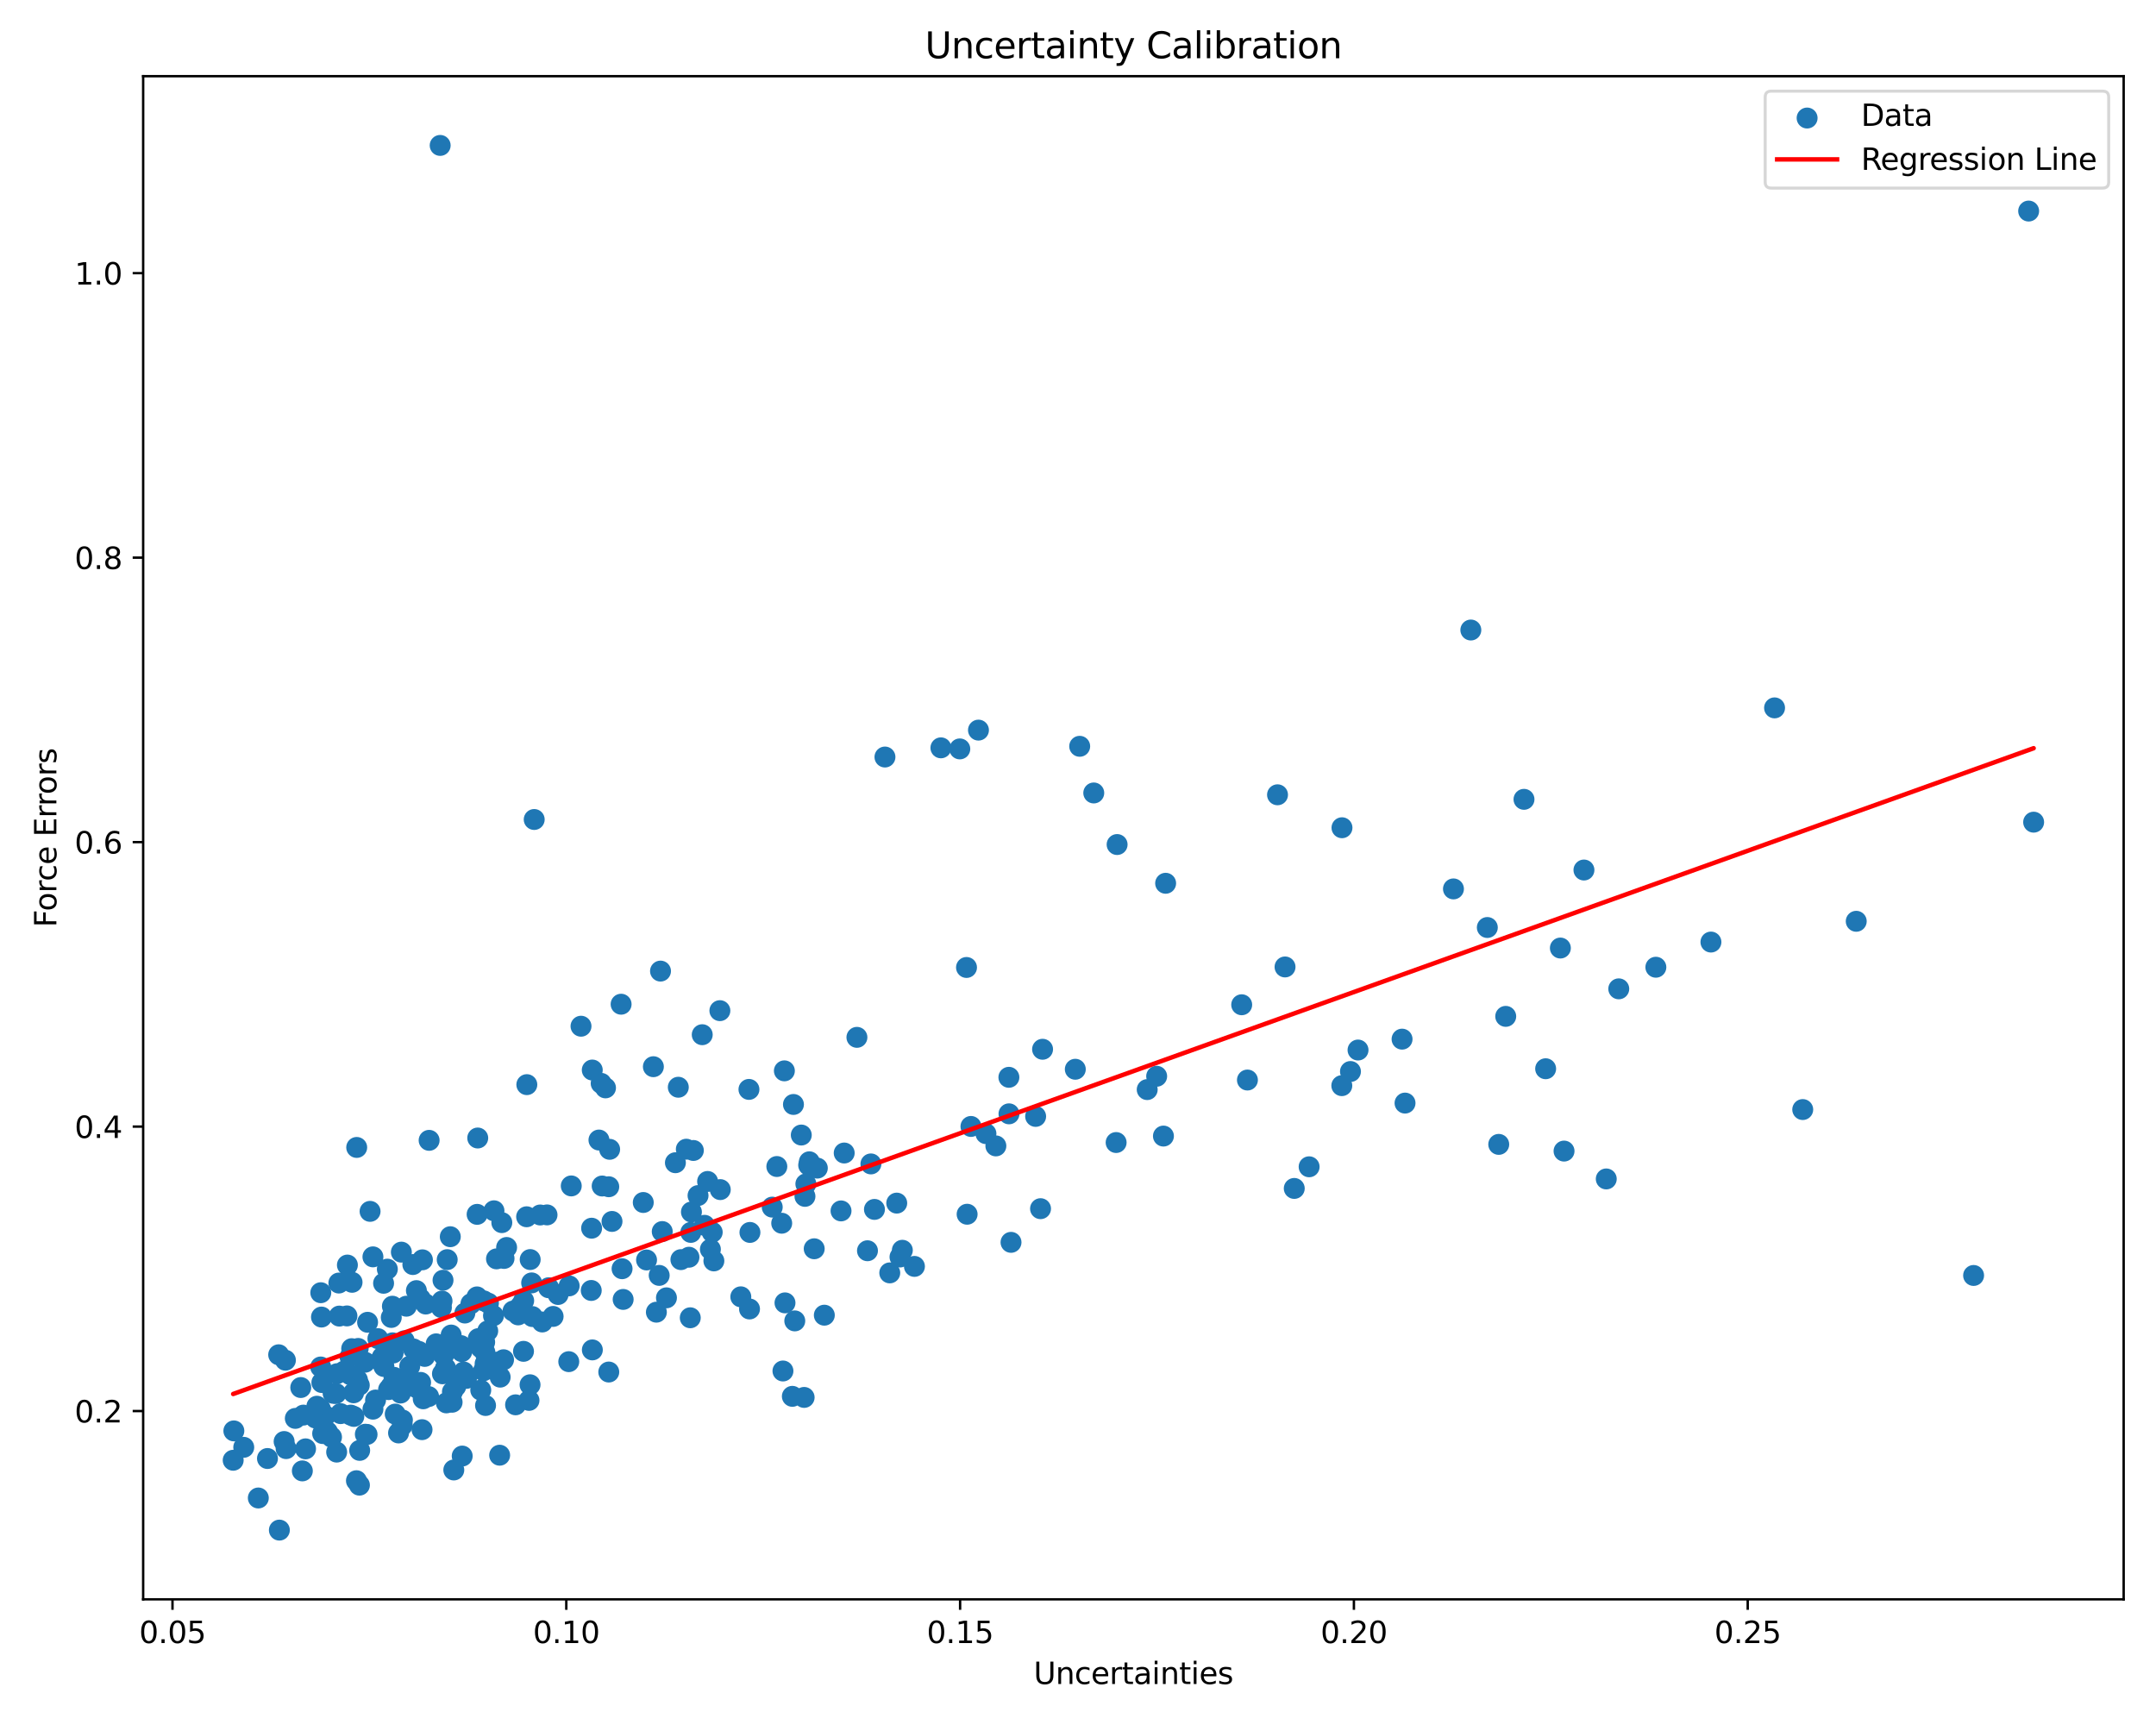 <?xml version="1.0" encoding="utf-8" standalone="no"?>
<!DOCTYPE svg PUBLIC "-//W3C//DTD SVG 1.1//EN"
  "http://www.w3.org/Graphics/SVG/1.1/DTD/svg11.dtd">
<svg xmlns:xlink="http://www.w3.org/1999/xlink" width="720pt" height="576pt" viewBox="0 0 720 576" xmlns="http://www.w3.org/2000/svg" version="1.1">
 <defs>
  <style type="text/css">*{stroke-linejoin: round; stroke-linecap: butt}</style>
 </defs>
 <g id="figure_1">
  <g id="patch_1">
   <path d="M 0 576 
L 720 576 
L 720 0 
L 0 0 
z
" style="fill: #ffffff"/>
  </g>
  <g id="axes_1">
   <g id="patch_2">
    <path d="M 47.81 534.04 
L 709.2 534.04 
L 709.2 25.44 
L 47.81 25.44 
z
" style="fill: #ffffff"/>
   </g>
   <g id="PathCollection_1">
    <defs>
     <path id="m1d7f638f04" d="M 0 3 
C 0.796 3 1.559 2.684 2.121 2.121 
C 2.684 1.559 3 0.796 3 0 
C 3 -0.796 2.684 -1.559 2.121 -2.121 
C 1.559 -2.684 0.796 -3 0 -3 
C -0.796 -3 -1.559 -2.684 -2.121 -2.121 
C -2.684 -1.559 -3 -0.796 -3 0 
C -3 0.796 -2.684 1.559 -2.121 2.121 
C -1.559 2.684 -0.796 3 0 3 
z
" style="stroke: #1f77b4"/>
    </defs>
    <g clip-path="url(#p2a83088c63)">
     <use xlink:href="#m1d7f638f04" x="159.721" y="446.984" style="fill: #1f77b4; stroke: #1f77b4"/>
     <use xlink:href="#m1d7f638f04" x="111.243" y="465.244" style="fill: #1f77b4; stroke: #1f77b4"/>
     <use xlink:href="#m1d7f638f04" x="151.091" y="464.723" style="fill: #1f77b4; stroke: #1f77b4"/>
     <use xlink:href="#m1d7f638f04" x="147.509" y="449.673" style="fill: #1f77b4; stroke: #1f77b4"/>
     <use xlink:href="#m1d7f638f04" x="150.985" y="468.226" style="fill: #1f77b4; stroke: #1f77b4"/>
     <use xlink:href="#m1d7f638f04" x="164.964" y="404.298" style="fill: #1f77b4; stroke: #1f77b4"/>
     <use xlink:href="#m1d7f638f04" x="286.17" y="346.383" style="fill: #1f77b4; stroke: #1f77b4"/>
     <use xlink:href="#m1d7f638f04" x="329.256" y="378.531" style="fill: #1f77b4; stroke: #1f77b4"/>
     <use xlink:href="#m1d7f638f04" x="143.135" y="466.335" style="fill: #1f77b4; stroke: #1f77b4"/>
     <use xlink:href="#m1d7f638f04" x="448.159" y="276.395" style="fill: #1f77b4; stroke: #1f77b4"/>
     <use xlink:href="#m1d7f638f04" x="147.761" y="458.728" style="fill: #1f77b4; stroke: #1f77b4"/>
     <use xlink:href="#m1d7f638f04" x="152.196" y="462.961" style="fill: #1f77b4; stroke: #1f77b4"/>
     <use xlink:href="#m1d7f638f04" x="292.025" y="403.839" style="fill: #1f77b4; stroke: #1f77b4"/>
     <use xlink:href="#m1d7f638f04" x="100.97" y="491.152" style="fill: #1f77b4; stroke: #1f77b4"/>
     <use xlink:href="#m1d7f638f04" x="107.1" y="456.456" style="fill: #1f77b4; stroke: #1f77b4"/>
     <use xlink:href="#m1d7f638f04" x="95.316" y="454.192" style="fill: #1f77b4; stroke: #1f77b4"/>
     <use xlink:href="#m1d7f638f04" x="320.53" y="250.07" style="fill: #1f77b4; stroke: #1f77b4"/>
     <use xlink:href="#m1d7f638f04" x="261.944" y="357.57" style="fill: #1f77b4; stroke: #1f77b4"/>
     <use xlink:href="#m1d7f638f04" x="150.378" y="412.955" style="fill: #1f77b4; stroke: #1f77b4"/>
     <use xlink:href="#m1d7f638f04" x="230.518" y="440.023" style="fill: #1f77b4; stroke: #1f77b4"/>
     <use xlink:href="#m1d7f638f04" x="221.158" y="411.232" style="fill: #1f77b4; stroke: #1f77b4"/>
     <use xlink:href="#m1d7f638f04" x="137.871" y="422.249" style="fill: #1f77b4; stroke: #1f77b4"/>
     <use xlink:href="#m1d7f638f04" x="240.539" y="397.225" style="fill: #1f77b4; stroke: #1f77b4"/>
     <use xlink:href="#m1d7f638f04" x="130.569" y="462.942" style="fill: #1f77b4; stroke: #1f77b4"/>
     <use xlink:href="#m1d7f638f04" x="147.406" y="436.607" style="fill: #1f77b4; stroke: #1f77b4"/>
     <use xlink:href="#m1d7f638f04" x="134.391" y="474.162" style="fill: #1f77b4; stroke: #1f77b4"/>
     <use xlink:href="#m1d7f638f04" x="107.358" y="439.782" style="fill: #1f77b4; stroke: #1f77b4"/>
     <use xlink:href="#m1d7f638f04" x="336.919" y="359.727" style="fill: #1f77b4; stroke: #1f77b4"/>
     <use xlink:href="#m1d7f638f04" x="602.026" y="370.495" style="fill: #1f77b4; stroke: #1f77b4"/>
     <use xlink:href="#m1d7f638f04" x="131.042" y="436.161" style="fill: #1f77b4; stroke: #1f77b4"/>
     <use xlink:href="#m1d7f638f04" x="189.942" y="454.675" style="fill: #1f77b4; stroke: #1f77b4"/>
     <use xlink:href="#m1d7f638f04" x="149.345" y="420.61" style="fill: #1f77b4; stroke: #1f77b4"/>
     <use xlink:href="#m1d7f638f04" x="297.138" y="425.034" style="fill: #1f77b4; stroke: #1f77b4"/>
     <use xlink:href="#m1d7f638f04" x="159.541" y="379.995" style="fill: #1f77b4; stroke: #1f77b4"/>
     <use xlink:href="#m1d7f638f04" x="171.327" y="437.78" style="fill: #1f77b4; stroke: #1f77b4"/>
     <use xlink:href="#m1d7f638f04" x="169.183" y="416.548" style="fill: #1f77b4; stroke: #1f77b4"/>
     <use xlink:href="#m1d7f638f04" x="133.095" y="478.482" style="fill: #1f77b4; stroke: #1f77b4"/>
     <use xlink:href="#m1d7f638f04" x="139.281" y="463.486" style="fill: #1f77b4; stroke: #1f77b4"/>
     <use xlink:href="#m1d7f638f04" x="388.532" y="379.349" style="fill: #1f77b4; stroke: #1f77b4"/>
     <use xlink:href="#m1d7f638f04" x="485.384" y="296.818" style="fill: #1f77b4; stroke: #1f77b4"/>
     <use xlink:href="#m1d7f638f04" x="233.112" y="399.22" style="fill: #1f77b4; stroke: #1f77b4"/>
     <use xlink:href="#m1d7f638f04" x="94.883" y="481.342" style="fill: #1f77b4; stroke: #1f77b4"/>
     <use xlink:href="#m1d7f638f04" x="301.338" y="417.483" style="fill: #1f77b4; stroke: #1f77b4"/>
     <use xlink:href="#m1d7f638f04" x="138.091" y="450.427" style="fill: #1f77b4; stroke: #1f77b4"/>
     <use xlink:href="#m1d7f638f04" x="348.168" y="350.362" style="fill: #1f77b4; stroke: #1f77b4"/>
     <use xlink:href="#m1d7f638f04" x="275.285" y="439.157" style="fill: #1f77b4; stroke: #1f77b4"/>
     <use xlink:href="#m1d7f638f04" x="268.816" y="399.482" style="fill: #1f77b4; stroke: #1f77b4"/>
     <use xlink:href="#m1d7f638f04" x="218.198" y="356.186" style="fill: #1f77b4; stroke: #1f77b4"/>
     <use xlink:href="#m1d7f638f04" x="154.354" y="486.197" style="fill: #1f77b4; stroke: #1f77b4"/>
     <use xlink:href="#m1d7f638f04" x="147.95" y="427.491" style="fill: #1f77b4; stroke: #1f77b4"/>
     <use xlink:href="#m1d7f638f04" x="414.667" y="335.501" style="fill: #1f77b4; stroke: #1f77b4"/>
     <use xlink:href="#m1d7f638f04" x="345.852" y="372.781" style="fill: #1f77b4; stroke: #1f77b4"/>
     <use xlink:href="#m1d7f638f04" x="269.12" y="395.332" style="fill: #1f77b4; stroke: #1f77b4"/>
     <use xlink:href="#m1d7f638f04" x="200.759" y="361.752" style="fill: #1f77b4; stroke: #1f77b4"/>
     <use xlink:href="#m1d7f638f04" x="102.04" y="483.79" style="fill: #1f77b4; stroke: #1f77b4"/>
     <use xlink:href="#m1d7f638f04" x="157.272" y="435.336" style="fill: #1f77b4; stroke: #1f77b4"/>
     <use xlink:href="#m1d7f638f04" x="347.49" y="403.593" style="fill: #1f77b4; stroke: #1f77b4"/>
     <use xlink:href="#m1d7f638f04" x="131.286" y="451.794" style="fill: #1f77b4; stroke: #1f77b4"/>
     <use xlink:href="#m1d7f638f04" x="106.996" y="470.474" style="fill: #1f77b4; stroke: #1f77b4"/>
     <use xlink:href="#m1d7f638f04" x="203.296" y="396.27" style="fill: #1f77b4; stroke: #1f77b4"/>
     <use xlink:href="#m1d7f638f04" x="129.355" y="423.788" style="fill: #1f77b4; stroke: #1f77b4"/>
     <use xlink:href="#m1d7f638f04" x="93.297" y="510.922" style="fill: #1f77b4; stroke: #1f77b4"/>
     <use xlink:href="#m1d7f638f04" x="140.374" y="433.64" style="fill: #1f77b4; stroke: #1f77b4"/>
     <use xlink:href="#m1d7f638f04" x="146.997" y="48.558" style="fill: #1f77b4; stroke: #1f77b4"/>
     <use xlink:href="#m1d7f638f04" x="225.553" y="388.248" style="fill: #1f77b4; stroke: #1f77b4"/>
     <use xlink:href="#m1d7f638f04" x="163.113" y="435.162" style="fill: #1f77b4; stroke: #1f77b4"/>
     <use xlink:href="#m1d7f638f04" x="197.449" y="430.902" style="fill: #1f77b4; stroke: #1f77b4"/>
     <use xlink:href="#m1d7f638f04" x="122.58" y="478.987" style="fill: #1f77b4; stroke: #1f77b4"/>
     <use xlink:href="#m1d7f638f04" x="177.059" y="420.583" style="fill: #1f77b4; stroke: #1f77b4"/>
     <use xlink:href="#m1d7f638f04" x="126.206" y="446.988" style="fill: #1f77b4; stroke: #1f77b4"/>
     <use xlink:href="#m1d7f638f04" x="155.737" y="460.266" style="fill: #1f77b4; stroke: #1f77b4"/>
     <use xlink:href="#m1d7f638f04" x="101.318" y="472.523" style="fill: #1f77b4; stroke: #1f77b4"/>
     <use xlink:href="#m1d7f638f04" x="229.197" y="383.733" style="fill: #1f77b4; stroke: #1f77b4"/>
     <use xlink:href="#m1d7f638f04" x="125.417" y="467.486" style="fill: #1f77b4; stroke: #1f77b4"/>
     <use xlink:href="#m1d7f638f04" x="168.161" y="454.037" style="fill: #1f77b4; stroke: #1f77b4"/>
     <use xlink:href="#m1d7f638f04" x="290.845" y="388.65" style="fill: #1f77b4; stroke: #1f77b4"/>
     <use xlink:href="#m1d7f638f04" x="247.397" y="433.027" style="fill: #1f77b4; stroke: #1f77b4"/>
     <use xlink:href="#m1d7f638f04" x="122.009" y="478.909" style="fill: #1f77b4; stroke: #1f77b4"/>
     <use xlink:href="#m1d7f638f04" x="270.056" y="389.068" style="fill: #1f77b4; stroke: #1f77b4"/>
     <use xlink:href="#m1d7f638f04" x="516.172" y="356.866" style="fill: #1f77b4; stroke: #1f77b4"/>
     <use xlink:href="#m1d7f638f04" x="500.507" y="382.124" style="fill: #1f77b4; stroke: #1f77b4"/>
     <use xlink:href="#m1d7f638f04" x="121.904" y="454.871" style="fill: #1f77b4; stroke: #1f77b4"/>
     <use xlink:href="#m1d7f638f04" x="259.423" y="389.516" style="fill: #1f77b4; stroke: #1f77b4"/>
     <use xlink:href="#m1d7f638f04" x="265.419" y="441.063" style="fill: #1f77b4; stroke: #1f77b4"/>
     <use xlink:href="#m1d7f638f04" x="126.977" y="454.355" style="fill: #1f77b4; stroke: #1f77b4"/>
     <use xlink:href="#m1d7f638f04" x="172.176" y="469.087" style="fill: #1f77b4; stroke: #1f77b4"/>
     <use xlink:href="#m1d7f638f04" x="173.808" y="436.113" style="fill: #1f77b4; stroke: #1f77b4"/>
     <use xlink:href="#m1d7f638f04" x="161.595" y="434.392" style="fill: #1f77b4; stroke: #1f77b4"/>
     <use xlink:href="#m1d7f638f04" x="117.131" y="472.527" style="fill: #1f77b4; stroke: #1f77b4"/>
     <use xlink:href="#m1d7f638f04" x="140.94" y="477.384" style="fill: #1f77b4; stroke: #1f77b4"/>
     <use xlink:href="#m1d7f638f04" x="571.37" y="314.566" style="fill: #1f77b4; stroke: #1f77b4"/>
     <use xlink:href="#m1d7f638f04" x="95.546" y="483.711" style="fill: #1f77b4; stroke: #1f77b4"/>
     <use xlink:href="#m1d7f638f04" x="261.052" y="408.451" style="fill: #1f77b4; stroke: #1f77b4"/>
     <use xlink:href="#m1d7f638f04" x="119.618" y="450.262" style="fill: #1f77b4; stroke: #1f77b4"/>
     <use xlink:href="#m1d7f638f04" x="148.148" y="452.54" style="fill: #1f77b4; stroke: #1f77b4"/>
     <use xlink:href="#m1d7f638f04" x="154.209" y="451.33" style="fill: #1f77b4; stroke: #1f77b4"/>
     <use xlink:href="#m1d7f638f04" x="167.585" y="408.249" style="fill: #1f77b4; stroke: #1f77b4"/>
     <use xlink:href="#m1d7f638f04" x="119.122" y="383.144" style="fill: #1f77b4; stroke: #1f77b4"/>
     <use xlink:href="#m1d7f638f04" x="383.113" y="363.829" style="fill: #1f77b4; stroke: #1f77b4"/>
     <use xlink:href="#m1d7f638f04" x="450.99" y="357.792" style="fill: #1f77b4; stroke: #1f77b4"/>
     <use xlink:href="#m1d7f638f04" x="183.21" y="429.995" style="fill: #1f77b4; stroke: #1f77b4"/>
     <use xlink:href="#m1d7f638f04" x="174.824" y="451.229" style="fill: #1f77b4; stroke: #1f77b4"/>
     <use xlink:href="#m1d7f638f04" x="130.666" y="439.917" style="fill: #1f77b4; stroke: #1f77b4"/>
     <use xlink:href="#m1d7f638f04" x="78.097" y="477.796" style="fill: #1f77b4; stroke: #1f77b4"/>
     <use xlink:href="#m1d7f638f04" x="139.059" y="430.955" style="fill: #1f77b4; stroke: #1f77b4"/>
     <use xlink:href="#m1d7f638f04" x="281.923" y="385.006" style="fill: #1f77b4; stroke: #1f77b4"/>
     <use xlink:href="#m1d7f638f04" x="107.487" y="461.651" style="fill: #1f77b4; stroke: #1f77b4"/>
     <use xlink:href="#m1d7f638f04" x="134.036" y="418.104" style="fill: #1f77b4; stroke: #1f77b4"/>
     <use xlink:href="#m1d7f638f04" x="89.323" y="487.014" style="fill: #1f77b4; stroke: #1f77b4"/>
     <use xlink:href="#m1d7f638f04" x="230.696" y="411.514" style="fill: #1f77b4; stroke: #1f77b4"/>
     <use xlink:href="#m1d7f638f04" x="174.882" y="434.328" style="fill: #1f77b4; stroke: #1f77b4"/>
     <use xlink:href="#m1d7f638f04" x="186.374" y="432.249" style="fill: #1f77b4; stroke: #1f77b4"/>
     <use xlink:href="#m1d7f638f04" x="222.564" y="433.363" style="fill: #1f77b4; stroke: #1f77b4"/>
     <use xlink:href="#m1d7f638f04" x="160.55" y="464.178" style="fill: #1f77b4; stroke: #1f77b4"/>
     <use xlink:href="#m1d7f638f04" x="181.086" y="441.427" style="fill: #1f77b4; stroke: #1f77b4"/>
     <use xlink:href="#m1d7f638f04" x="134.341" y="475.955" style="fill: #1f77b4; stroke: #1f77b4"/>
     <use xlink:href="#m1d7f638f04" x="432.22" y="396.834" style="fill: #1f77b4; stroke: #1f77b4"/>
     <use xlink:href="#m1d7f638f04" x="116.895" y="453.064" style="fill: #1f77b4; stroke: #1f77b4"/>
     <use xlink:href="#m1d7f638f04" x="230.075" y="419.806" style="fill: #1f77b4; stroke: #1f77b4"/>
     <use xlink:href="#m1d7f638f04" x="116.96" y="459.025" style="fill: #1f77b4; stroke: #1f77b4"/>
     <use xlink:href="#m1d7f638f04" x="200.022" y="380.674" style="fill: #1f77b4; stroke: #1f77b4"/>
     <use xlink:href="#m1d7f638f04" x="166.859" y="485.912" style="fill: #1f77b4; stroke: #1f77b4"/>
     <use xlink:href="#m1d7f638f04" x="131.986" y="472.181" style="fill: #1f77b4; stroke: #1f77b4"/>
     <use xlink:href="#m1d7f638f04" x="136.287" y="461.154" style="fill: #1f77b4; stroke: #1f77b4"/>
     <use xlink:href="#m1d7f638f04" x="151.547" y="490.842" style="fill: #1f77b4; stroke: #1f77b4"/>
     <use xlink:href="#m1d7f638f04" x="386.271" y="359.38" style="fill: #1f77b4; stroke: #1f77b4"/>
     <use xlink:href="#m1d7f638f04" x="164.801" y="439.331" style="fill: #1f77b4; stroke: #1f77b4"/>
     <use xlink:href="#m1d7f638f04" x="107.754" y="478.684" style="fill: #1f77b4; stroke: #1f77b4"/>
     <use xlink:href="#m1d7f638f04" x="522.315" y="384.362" style="fill: #1f77b4; stroke: #1f77b4"/>
     <use xlink:href="#m1d7f638f04" x="113.31" y="439.459" style="fill: #1f77b4; stroke: #1f77b4"/>
     <use xlink:href="#m1d7f638f04" x="250.444" y="411.525" style="fill: #1f77b4; stroke: #1f77b4"/>
     <use xlink:href="#m1d7f638f04" x="262.151" y="435.047" style="fill: #1f77b4; stroke: #1f77b4"/>
     <use xlink:href="#m1d7f638f04" x="271.907" y="416.98" style="fill: #1f77b4; stroke: #1f77b4"/>
     <use xlink:href="#m1d7f638f04" x="165.805" y="420.351" style="fill: #1f77b4; stroke: #1f77b4"/>
     <use xlink:href="#m1d7f638f04" x="148.776" y="458.114" style="fill: #1f77b4; stroke: #1f77b4"/>
     <use xlink:href="#m1d7f638f04" x="324.253" y="376.135" style="fill: #1f77b4; stroke: #1f77b4"/>
     <use xlink:href="#m1d7f638f04" x="261.469" y="457.791" style="fill: #1f77b4; stroke: #1f77b4"/>
     <use xlink:href="#m1d7f638f04" x="168.327" y="420.209" style="fill: #1f77b4; stroke: #1f77b4"/>
     <use xlink:href="#m1d7f638f04" x="373.062" y="282.002" style="fill: #1f77b4; stroke: #1f77b4"/>
     <use xlink:href="#m1d7f638f04" x="128.203" y="456.286" style="fill: #1f77b4; stroke: #1f77b4"/>
     <use xlink:href="#m1d7f638f04" x="150.664" y="445.79" style="fill: #1f77b4; stroke: #1f77b4"/>
     <use xlink:href="#m1d7f638f04" x="140.462" y="461.6" style="fill: #1f77b4; stroke: #1f77b4"/>
     <use xlink:href="#m1d7f638f04" x="264.604" y="466.256" style="fill: #1f77b4; stroke: #1f77b4"/>
     <use xlink:href="#m1d7f638f04" x="167.029" y="459.845" style="fill: #1f77b4; stroke: #1f77b4"/>
     <use xlink:href="#m1d7f638f04" x="161.934" y="451.568" style="fill: #1f77b4; stroke: #1f77b4"/>
     <use xlink:href="#m1d7f638f04" x="162.149" y="469.315" style="fill: #1f77b4; stroke: #1f77b4"/>
     <use xlink:href="#m1d7f638f04" x="197.789" y="357.295" style="fill: #1f77b4; stroke: #1f77b4"/>
     <use xlink:href="#m1d7f638f04" x="119.034" y="494.427" style="fill: #1f77b4; stroke: #1f77b4"/>
     <use xlink:href="#m1d7f638f04" x="619.894" y="307.631" style="fill: #1f77b4; stroke: #1f77b4"/>
     <use xlink:href="#m1d7f638f04" x="540.59" y="330.187" style="fill: #1f77b4; stroke: #1f77b4"/>
     <use xlink:href="#m1d7f638f04" x="237.848" y="411.457" style="fill: #1f77b4; stroke: #1f77b4"/>
     <use xlink:href="#m1d7f638f04" x="136.824" y="456.211" style="fill: #1f77b4; stroke: #1f77b4"/>
     <use xlink:href="#m1d7f638f04" x="112.428" y="484.872" style="fill: #1f77b4; stroke: #1f77b4"/>
     <use xlink:href="#m1d7f638f04" x="299.466" y="401.735" style="fill: #1f77b4; stroke: #1f77b4"/>
     <use xlink:href="#m1d7f638f04" x="165.636" y="454.867" style="fill: #1f77b4; stroke: #1f77b4"/>
     <use xlink:href="#m1d7f638f04" x="204.382" y="407.854" style="fill: #1f77b4; stroke: #1f77b4"/>
     <use xlink:href="#m1d7f638f04" x="77.873" y="487.6" style="fill: #1f77b4; stroke: #1f77b4"/>
     <use xlink:href="#m1d7f638f04" x="100.441" y="463.317" style="fill: #1f77b4; stroke: #1f77b4"/>
     <use xlink:href="#m1d7f638f04" x="677.472" y="70.475" style="fill: #1f77b4; stroke: #1f77b4"/>
     <use xlink:href="#m1d7f638f04" x="389.265" y="294.938" style="fill: #1f77b4; stroke: #1f77b4"/>
     <use xlink:href="#m1d7f638f04" x="134.982" y="447.71" style="fill: #1f77b4; stroke: #1f77b4"/>
     <use xlink:href="#m1d7f638f04" x="295.533" y="252.78" style="fill: #1f77b4; stroke: #1f77b4"/>
     <use xlink:href="#m1d7f638f04" x="119.371" y="460.763" style="fill: #1f77b4; stroke: #1f77b4"/>
     <use xlink:href="#m1d7f638f04" x="502.839" y="339.378" style="fill: #1f77b4; stroke: #1f77b4"/>
     <use xlink:href="#m1d7f638f04" x="109.341" y="478.083" style="fill: #1f77b4; stroke: #1f77b4"/>
     <use xlink:href="#m1d7f638f04" x="190.775" y="395.995" style="fill: #1f77b4; stroke: #1f77b4"/>
     <use xlink:href="#m1d7f638f04" x="236.304" y="394.501" style="fill: #1f77b4; stroke: #1f77b4"/>
     <use xlink:href="#m1d7f638f04" x="160.548" y="450.007" style="fill: #1f77b4; stroke: #1f77b4"/>
     <use xlink:href="#m1d7f638f04" x="117.446" y="450.338" style="fill: #1f77b4; stroke: #1f77b4"/>
     <use xlink:href="#m1d7f638f04" x="220.138" y="425.87" style="fill: #1f77b4; stroke: #1f77b4"/>
     <use xlink:href="#m1d7f638f04" x="139.885" y="451.247" style="fill: #1f77b4; stroke: #1f77b4"/>
     <use xlink:href="#m1d7f638f04" x="234.513" y="345.501" style="fill: #1f77b4; stroke: #1f77b4"/>
     <use xlink:href="#m1d7f638f04" x="122.757" y="441.529" style="fill: #1f77b4; stroke: #1f77b4"/>
     <use xlink:href="#m1d7f638f04" x="114.976" y="457.797" style="fill: #1f77b4; stroke: #1f77b4"/>
     <use xlink:href="#m1d7f638f04" x="219.198" y="438.152" style="fill: #1f77b4; stroke: #1f77b4"/>
     <use xlink:href="#m1d7f638f04" x="161.858" y="448.156" style="fill: #1f77b4; stroke: #1f77b4"/>
     <use xlink:href="#m1d7f638f04" x="124.542" y="419.682" style="fill: #1f77b4; stroke: #1f77b4"/>
     <use xlink:href="#m1d7f638f04" x="154.83" y="458.126" style="fill: #1f77b4; stroke: #1f77b4"/>
     <use xlink:href="#m1d7f638f04" x="332.572" y="382.632" style="fill: #1f77b4; stroke: #1f77b4"/>
     <use xlink:href="#m1d7f638f04" x="149.063" y="468.439" style="fill: #1f77b4; stroke: #1f77b4"/>
     <use xlink:href="#m1d7f638f04" x="360.565" y="249.199" style="fill: #1f77b4; stroke: #1f77b4"/>
     <use xlink:href="#m1d7f638f04" x="336.952" y="371.924" style="fill: #1f77b4; stroke: #1f77b4"/>
     <use xlink:href="#m1d7f638f04" x="372.735" y="381.506" style="fill: #1f77b4; stroke: #1f77b4"/>
     <use xlink:href="#m1d7f638f04" x="147.617" y="434.437" style="fill: #1f77b4; stroke: #1f77b4"/>
     <use xlink:href="#m1d7f638f04" x="237.236" y="417.158" style="fill: #1f77b4; stroke: #1f77b4"/>
     <use xlink:href="#m1d7f638f04" x="131.095" y="448.392" style="fill: #1f77b4; stroke: #1f77b4"/>
     <use xlink:href="#m1d7f638f04" x="175.867" y="406.296" style="fill: #1f77b4; stroke: #1f77b4"/>
     <use xlink:href="#m1d7f638f04" x="153.938" y="449.318" style="fill: #1f77b4; stroke: #1f77b4"/>
     <use xlink:href="#m1d7f638f04" x="679.137" y="274.532" style="fill: #1f77b4; stroke: #1f77b4"/>
     <use xlink:href="#m1d7f638f04" x="215.917" y="420.719" style="fill: #1f77b4; stroke: #1f77b4"/>
     <use xlink:href="#m1d7f638f04" x="159.334" y="405.49" style="fill: #1f77b4; stroke: #1f77b4"/>
     <use xlink:href="#m1d7f638f04" x="437.186" y="389.607" style="fill: #1f77b4; stroke: #1f77b4"/>
     <use xlink:href="#m1d7f638f04" x="230.905" y="404.698" style="fill: #1f77b4; stroke: #1f77b4"/>
     <use xlink:href="#m1d7f638f04" x="365.265" y="264.781" style="fill: #1f77b4; stroke: #1f77b4"/>
     <use xlink:href="#m1d7f638f04" x="231.549" y="384.157" style="fill: #1f77b4; stroke: #1f77b4"/>
     <use xlink:href="#m1d7f638f04" x="120.034" y="495.909" style="fill: #1f77b4; stroke: #1f77b4"/>
     <use xlink:href="#m1d7f638f04" x="197.816" y="450.749" style="fill: #1f77b4; stroke: #1f77b4"/>
     <use xlink:href="#m1d7f638f04" x="592.619" y="236.37" style="fill: #1f77b4; stroke: #1f77b4"/>
     <use xlink:href="#m1d7f638f04" x="129.76" y="464.012" style="fill: #1f77b4; stroke: #1f77b4"/>
     <use xlink:href="#m1d7f638f04" x="113.745" y="472.026" style="fill: #1f77b4; stroke: #1f77b4"/>
     <use xlink:href="#m1d7f638f04" x="469.214" y="368.335" style="fill: #1f77b4; stroke: #1f77b4"/>
     <use xlink:href="#m1d7f638f04" x="124.547" y="470.541" style="fill: #1f77b4; stroke: #1f77b4"/>
     <use xlink:href="#m1d7f638f04" x="118.164" y="472.963" style="fill: #1f77b4; stroke: #1f77b4"/>
     <use xlink:href="#m1d7f638f04" x="468.223" y="346.983" style="fill: #1f77b4; stroke: #1f77b4"/>
     <use xlink:href="#m1d7f638f04" x="154.118" y="459.768" style="fill: #1f77b4; stroke: #1f77b4"/>
     <use xlink:href="#m1d7f638f04" x="240.405" y="337.472" style="fill: #1f77b4; stroke: #1f77b4"/>
     <use xlink:href="#m1d7f638f04" x="207.743" y="423.642" style="fill: #1f77b4; stroke: #1f77b4"/>
     <use xlink:href="#m1d7f638f04" x="322.972" y="405.45" style="fill: #1f77b4; stroke: #1f77b4"/>
     <use xlink:href="#m1d7f638f04" x="141.83" y="452.924" style="fill: #1f77b4; stroke: #1f77b4"/>
     <use xlink:href="#m1d7f638f04" x="220.579" y="324.262" style="fill: #1f77b4; stroke: #1f77b4"/>
     <use xlink:href="#m1d7f638f04" x="496.694" y="309.706" style="fill: #1f77b4; stroke: #1f77b4"/>
     <use xlink:href="#m1d7f638f04" x="143.307" y="380.777" style="fill: #1f77b4; stroke: #1f77b4"/>
     <use xlink:href="#m1d7f638f04" x="508.941" y="266.908" style="fill: #1f77b4; stroke: #1f77b4"/>
     <use xlink:href="#m1d7f638f04" x="162.879" y="444.411" style="fill: #1f77b4; stroke: #1f77b4"/>
     <use xlink:href="#m1d7f638f04" x="180.396" y="405.701" style="fill: #1f77b4; stroke: #1f77b4"/>
     <use xlink:href="#m1d7f638f04" x="268.543" y="466.616" style="fill: #1f77b4; stroke: #1f77b4"/>
     <use xlink:href="#m1d7f638f04" x="119.986" y="462.545" style="fill: #1f77b4; stroke: #1f77b4"/>
     <use xlink:href="#m1d7f638f04" x="116.016" y="422.419" style="fill: #1f77b4; stroke: #1f77b4"/>
     <use xlink:href="#m1d7f638f04" x="491.188" y="210.372" style="fill: #1f77b4; stroke: #1f77b4"/>
     <use xlink:href="#m1d7f638f04" x="207.423" y="335.319" style="fill: #1f77b4; stroke: #1f77b4"/>
     <use xlink:href="#m1d7f638f04" x="135.705" y="436.16" style="fill: #1f77b4; stroke: #1f77b4"/>
     <use xlink:href="#m1d7f638f04" x="133.759" y="465.158" style="fill: #1f77b4; stroke: #1f77b4"/>
     <use xlink:href="#m1d7f638f04" x="337.631" y="414.836" style="fill: #1f77b4; stroke: #1f77b4"/>
     <use xlink:href="#m1d7f638f04" x="131.58" y="459.911" style="fill: #1f77b4; stroke: #1f77b4"/>
     <use xlink:href="#m1d7f638f04" x="659.088" y="425.894" style="fill: #1f77b4; stroke: #1f77b4"/>
     <use xlink:href="#m1d7f638f04" x="521.09" y="316.563" style="fill: #1f77b4; stroke: #1f77b4"/>
     <use xlink:href="#m1d7f638f04" x="226.52" y="363.044" style="fill: #1f77b4; stroke: #1f77b4"/>
     <use xlink:href="#m1d7f638f04" x="201.093" y="396.025" style="fill: #1f77b4; stroke: #1f77b4"/>
     <use xlink:href="#m1d7f638f04" x="250.114" y="363.767" style="fill: #1f77b4; stroke: #1f77b4"/>
     <use xlink:href="#m1d7f638f04" x="280.864" y="404.338" style="fill: #1f77b4; stroke: #1f77b4"/>
     <use xlink:href="#m1d7f638f04" x="314.219" y="249.712" style="fill: #1f77b4; stroke: #1f77b4"/>
     <use xlink:href="#m1d7f638f04" x="536.415" y="393.662" style="fill: #1f77b4; stroke: #1f77b4"/>
     <use xlink:href="#m1d7f638f04" x="416.581" y="360.636" style="fill: #1f77b4; stroke: #1f77b4"/>
     <use xlink:href="#m1d7f638f04" x="177.781" y="439.617" style="fill: #1f77b4; stroke: #1f77b4"/>
     <use xlink:href="#m1d7f638f04" x="203.301" y="458.14" style="fill: #1f77b4; stroke: #1f77b4"/>
     <use xlink:href="#m1d7f638f04" x="289.695" y="417.64" style="fill: #1f77b4; stroke: #1f77b4"/>
     <use xlink:href="#m1d7f638f04" x="177.547" y="428.379" style="fill: #1f77b4; stroke: #1f77b4"/>
     <use xlink:href="#m1d7f638f04" x="227.39" y="420.606" style="fill: #1f77b4; stroke: #1f77b4"/>
     <use xlink:href="#m1d7f638f04" x="135.013" y="460.407" style="fill: #1f77b4; stroke: #1f77b4"/>
     <use xlink:href="#m1d7f638f04" x="112.539" y="458.697" style="fill: #1f77b4; stroke: #1f77b4"/>
     <use xlink:href="#m1d7f638f04" x="202.209" y="363.255" style="fill: #1f77b4; stroke: #1f77b4"/>
     <use xlink:href="#m1d7f638f04" x="159.288" y="433.052" style="fill: #1f77b4; stroke: #1f77b4"/>
     <use xlink:href="#m1d7f638f04" x="182.682" y="405.67" style="fill: #1f77b4; stroke: #1f77b4"/>
     <use xlink:href="#m1d7f638f04" x="257.889" y="403.076" style="fill: #1f77b4; stroke: #1f77b4"/>
     <use xlink:href="#m1d7f638f04" x="272.95" y="390.044" style="fill: #1f77b4; stroke: #1f77b4"/>
     <use xlink:href="#m1d7f638f04" x="359.101" y="357.039" style="fill: #1f77b4; stroke: #1f77b4"/>
     <use xlink:href="#m1d7f638f04" x="173.036" y="439.061" style="fill: #1f77b4; stroke: #1f77b4"/>
     <use xlink:href="#m1d7f638f04" x="194.031" y="342.667" style="fill: #1f77b4; stroke: #1f77b4"/>
     <use xlink:href="#m1d7f638f04" x="305.379" y="422.868" style="fill: #1f77b4; stroke: #1f77b4"/>
     <use xlink:href="#m1d7f638f04" x="250.301" y="437.084" style="fill: #1f77b4; stroke: #1f77b4"/>
     <use xlink:href="#m1d7f638f04" x="238.398" y="421.031" style="fill: #1f77b4; stroke: #1f77b4"/>
     <use xlink:href="#m1d7f638f04" x="326.76" y="243.797" style="fill: #1f77b4; stroke: #1f77b4"/>
     <use xlink:href="#m1d7f638f04" x="105.362" y="473.496" style="fill: #1f77b4; stroke: #1f77b4"/>
     <use xlink:href="#m1d7f638f04" x="267.591" y="379.003" style="fill: #1f77b4; stroke: #1f77b4"/>
     <use xlink:href="#m1d7f638f04" x="453.516" y="350.619" style="fill: #1f77b4; stroke: #1f77b4"/>
     <use xlink:href="#m1d7f638f04" x="115.864" y="439.402" style="fill: #1f77b4; stroke: #1f77b4"/>
     <use xlink:href="#m1d7f638f04" x="128.098" y="428.502" style="fill: #1f77b4; stroke: #1f77b4"/>
     <use xlink:href="#m1d7f638f04" x="142.174" y="435.437" style="fill: #1f77b4; stroke: #1f77b4"/>
     <use xlink:href="#m1d7f638f04" x="175.935" y="362.175" style="fill: #1f77b4; stroke: #1f77b4"/>
     <use xlink:href="#m1d7f638f04" x="208.104" y="433.895" style="fill: #1f77b4; stroke: #1f77b4"/>
     <use xlink:href="#m1d7f638f04" x="300.555" y="419.732" style="fill: #1f77b4; stroke: #1f77b4"/>
     <use xlink:href="#m1d7f638f04" x="107.128" y="431.654" style="fill: #1f77b4; stroke: #1f77b4"/>
     <use xlink:href="#m1d7f638f04" x="176.659" y="467.612" style="fill: #1f77b4; stroke: #1f77b4"/>
     <use xlink:href="#m1d7f638f04" x="270.28" y="387.938" style="fill: #1f77b4; stroke: #1f77b4"/>
     <use xlink:href="#m1d7f638f04" x="120.113" y="484.302" style="fill: #1f77b4; stroke: #1f77b4"/>
     <use xlink:href="#m1d7f638f04" x="528.962" y="290.512" style="fill: #1f77b4; stroke: #1f77b4"/>
     <use xlink:href="#m1d7f638f04" x="110.71" y="479.874" style="fill: #1f77b4; stroke: #1f77b4"/>
     <use xlink:href="#m1d7f638f04" x="98.622" y="473.62" style="fill: #1f77b4; stroke: #1f77b4"/>
     <use xlink:href="#m1d7f638f04" x="127.686" y="453.122" style="fill: #1f77b4; stroke: #1f77b4"/>
     <use xlink:href="#m1d7f638f04" x="155.78" y="460.036" style="fill: #1f77b4; stroke: #1f77b4"/>
     <use xlink:href="#m1d7f638f04" x="177.01" y="462.392" style="fill: #1f77b4; stroke: #1f77b4"/>
     <use xlink:href="#m1d7f638f04" x="190.074" y="429.37" style="fill: #1f77b4; stroke: #1f77b4"/>
     <use xlink:href="#m1d7f638f04" x="112.193" y="465.307" style="fill: #1f77b4; stroke: #1f77b4"/>
     <use xlink:href="#m1d7f638f04" x="93.066" y="452.373" style="fill: #1f77b4; stroke: #1f77b4"/>
     <use xlink:href="#m1d7f638f04" x="145.66" y="448.725" style="fill: #1f77b4; stroke: #1f77b4"/>
     <use xlink:href="#m1d7f638f04" x="552.978" y="322.971" style="fill: #1f77b4; stroke: #1f77b4"/>
     <use xlink:href="#m1d7f638f04" x="155.247" y="438.441" style="fill: #1f77b4; stroke: #1f77b4"/>
     <use xlink:href="#m1d7f638f04" x="117.572" y="428.177" style="fill: #1f77b4; stroke: #1f77b4"/>
     <use xlink:href="#m1d7f638f04" x="178.399" y="273.64" style="fill: #1f77b4; stroke: #1f77b4"/>
     <use xlink:href="#m1d7f638f04" x="197.571" y="410.112" style="fill: #1f77b4; stroke: #1f77b4"/>
     <use xlink:href="#m1d7f638f04" x="108.657" y="472.776" style="fill: #1f77b4; stroke: #1f77b4"/>
     <use xlink:href="#m1d7f638f04" x="322.767" y="323.051" style="fill: #1f77b4; stroke: #1f77b4"/>
     <use xlink:href="#m1d7f638f04" x="184.714" y="439.572" style="fill: #1f77b4; stroke: #1f77b4"/>
     <use xlink:href="#m1d7f638f04" x="113.163" y="428.423" style="fill: #1f77b4; stroke: #1f77b4"/>
     <use xlink:href="#m1d7f638f04" x="426.63" y="265.391" style="fill: #1f77b4; stroke: #1f77b4"/>
     <use xlink:href="#m1d7f638f04" x="448.099" y="362.514" style="fill: #1f77b4; stroke: #1f77b4"/>
     <use xlink:href="#m1d7f638f04" x="214.821" y="401.529" style="fill: #1f77b4; stroke: #1f77b4"/>
     <use xlink:href="#m1d7f638f04" x="141.071" y="420.673" style="fill: #1f77b4; stroke: #1f77b4"/>
     <use xlink:href="#m1d7f638f04" x="148.776" y="456.772" style="fill: #1f77b4; stroke: #1f77b4"/>
     <use xlink:href="#m1d7f638f04" x="118.087" y="465.075" style="fill: #1f77b4; stroke: #1f77b4"/>
     <use xlink:href="#m1d7f638f04" x="235.287" y="409.15" style="fill: #1f77b4; stroke: #1f77b4"/>
     <use xlink:href="#m1d7f638f04" x="203.592" y="383.773" style="fill: #1f77b4; stroke: #1f77b4"/>
     <use xlink:href="#m1d7f638f04" x="123.589" y="404.49" style="fill: #1f77b4; stroke: #1f77b4"/>
     <use xlink:href="#m1d7f638f04" x="141.339" y="467.079" style="fill: #1f77b4; stroke: #1f77b4"/>
     <use xlink:href="#m1d7f638f04" x="86.266" y="500.199" style="fill: #1f77b4; stroke: #1f77b4"/>
     <use xlink:href="#m1d7f638f04" x="264.975" y="368.794" style="fill: #1f77b4; stroke: #1f77b4"/>
     <use xlink:href="#m1d7f638f04" x="429.141" y="322.877" style="fill: #1f77b4; stroke: #1f77b4"/>
     <use xlink:href="#m1d7f638f04" x="161.466" y="457.732" style="fill: #1f77b4; stroke: #1f77b4"/>
     <use xlink:href="#m1d7f638f04" x="105.825" y="469.556" style="fill: #1f77b4; stroke: #1f77b4"/>
     <use xlink:href="#m1d7f638f04" x="81.398" y="483.277" style="fill: #1f77b4; stroke: #1f77b4"/>
     <use xlink:href="#m1d7f638f04" x="162.003" y="455.368" style="fill: #1f77b4; stroke: #1f77b4"/>
    </g>
   </g>
   <g id="matplotlib.axis_1">
    <g id="xtick_1">
     <g id="line2d_1">
      <defs>
       <path id="m512cc34fc4" d="M 0 0 
L 0 3.5 
" style="stroke: #000000; stroke-width: 0.8"/>
      </defs>
      <g>
       <use xlink:href="#m512cc34fc4" x="57.603" y="534.04" style="stroke: #000000; stroke-width: 0.8"/>
      </g>
     </g>
     <g id="text_1">
      <!-- 0.05 -->
      <g transform="translate(46.47 548.638) scale(0.1 -0.1)">
       <defs>
        <path id="DejaVuSans-30" d="M 2034 4250 
Q 1547 4250 1301 3770 
Q 1056 3291 1056 2328 
Q 1056 1369 1301 889 
Q 1547 409 2034 409 
Q 2525 409 2770 889 
Q 3016 1369 3016 2328 
Q 3016 3291 2770 3770 
Q 2525 4250 2034 4250 
z
M 2034 4750 
Q 2819 4750 3233 4129 
Q 3647 3509 3647 2328 
Q 3647 1150 3233 529 
Q 2819 -91 2034 -91 
Q 1250 -91 836 529 
Q 422 1150 422 2328 
Q 422 3509 836 4129 
Q 1250 4750 2034 4750 
z
" transform="scale(0.016)"/>
        <path id="DejaVuSans-2e" d="M 684 794 
L 1344 794 
L 1344 0 
L 684 0 
L 684 794 
z
" transform="scale(0.016)"/>
        <path id="DejaVuSans-35" d="M 691 4666 
L 3169 4666 
L 3169 4134 
L 1269 4134 
L 1269 2991 
Q 1406 3038 1543 3061 
Q 1681 3084 1819 3084 
Q 2600 3084 3056 2656 
Q 3513 2228 3513 1497 
Q 3513 744 3044 326 
Q 2575 -91 1722 -91 
Q 1428 -91 1123 -41 
Q 819 9 494 109 
L 494 744 
Q 775 591 1075 516 
Q 1375 441 1709 441 
Q 2250 441 2565 725 
Q 2881 1009 2881 1497 
Q 2881 1984 2565 2268 
Q 2250 2553 1709 2553 
Q 1456 2553 1204 2497 
Q 953 2441 691 2322 
L 691 4666 
z
" transform="scale(0.016)"/>
       </defs>
       <use xlink:href="#DejaVuSans-30"/>
       <use xlink:href="#DejaVuSans-2e" x="63.623"/>
       <use xlink:href="#DejaVuSans-30" x="95.41"/>
       <use xlink:href="#DejaVuSans-35" x="159.033"/>
      </g>
     </g>
    </g>
    <g id="xtick_2">
     <g id="line2d_2">
      <g>
       <use xlink:href="#m512cc34fc4" x="189.115" y="534.04" style="stroke: #000000; stroke-width: 0.8"/>
      </g>
     </g>
     <g id="text_2">
      <!-- 0.10 -->
      <g transform="translate(177.983 548.638) scale(0.1 -0.1)">
       <defs>
        <path id="DejaVuSans-31" d="M 794 531 
L 1825 531 
L 1825 4091 
L 703 3866 
L 703 4441 
L 1819 4666 
L 2450 4666 
L 2450 531 
L 3481 531 
L 3481 0 
L 794 0 
L 794 531 
z
" transform="scale(0.016)"/>
       </defs>
       <use xlink:href="#DejaVuSans-30"/>
       <use xlink:href="#DejaVuSans-2e" x="63.623"/>
       <use xlink:href="#DejaVuSans-31" x="95.41"/>
       <use xlink:href="#DejaVuSans-30" x="159.033"/>
      </g>
     </g>
    </g>
    <g id="xtick_3">
     <g id="line2d_3">
      <g>
       <use xlink:href="#m512cc34fc4" x="320.628" y="534.04" style="stroke: #000000; stroke-width: 0.8"/>
      </g>
     </g>
     <g id="text_3">
      <!-- 0.15 -->
      <g transform="translate(309.495 548.638) scale(0.1 -0.1)">
       <use xlink:href="#DejaVuSans-30"/>
       <use xlink:href="#DejaVuSans-2e" x="63.623"/>
       <use xlink:href="#DejaVuSans-31" x="95.41"/>
       <use xlink:href="#DejaVuSans-35" x="159.033"/>
      </g>
     </g>
    </g>
    <g id="xtick_4">
     <g id="line2d_4">
      <g>
       <use xlink:href="#m512cc34fc4" x="452.14" y="534.04" style="stroke: #000000; stroke-width: 0.8"/>
      </g>
     </g>
     <g id="text_4">
      <!-- 0.20 -->
      <g transform="translate(441.007 548.638) scale(0.1 -0.1)">
       <defs>
        <path id="DejaVuSans-32" d="M 1228 531 
L 3431 531 
L 3431 0 
L 469 0 
L 469 531 
Q 828 903 1448 1529 
Q 2069 2156 2228 2338 
Q 2531 2678 2651 2914 
Q 2772 3150 2772 3378 
Q 2772 3750 2511 3984 
Q 2250 4219 1831 4219 
Q 1534 4219 1204 4116 
Q 875 4013 500 3803 
L 500 4441 
Q 881 4594 1212 4672 
Q 1544 4750 1819 4750 
Q 2544 4750 2975 4387 
Q 3406 4025 3406 3419 
Q 3406 3131 3298 2873 
Q 3191 2616 2906 2266 
Q 2828 2175 2409 1742 
Q 1991 1309 1228 531 
z
" transform="scale(0.016)"/>
       </defs>
       <use xlink:href="#DejaVuSans-30"/>
       <use xlink:href="#DejaVuSans-2e" x="63.623"/>
       <use xlink:href="#DejaVuSans-32" x="95.41"/>
       <use xlink:href="#DejaVuSans-30" x="159.033"/>
      </g>
     </g>
    </g>
    <g id="xtick_5">
     <g id="line2d_5">
      <g>
       <use xlink:href="#m512cc34fc4" x="583.652" y="534.04" style="stroke: #000000; stroke-width: 0.8"/>
      </g>
     </g>
     <g id="text_5">
      <!-- 0.25 -->
      <g transform="translate(572.519 548.638) scale(0.1 -0.1)">
       <use xlink:href="#DejaVuSans-30"/>
       <use xlink:href="#DejaVuSans-2e" x="63.623"/>
       <use xlink:href="#DejaVuSans-32" x="95.41"/>
       <use xlink:href="#DejaVuSans-35" x="159.033"/>
      </g>
     </g>
    </g>
    <g id="text_6">
     <!-- Uncertainties -->
     <g transform="translate(345.183 562.317) scale(0.1 -0.1)">
      <defs>
       <path id="DejaVuSans-55" d="M 556 4666 
L 1191 4666 
L 1191 1831 
Q 1191 1081 1462 751 
Q 1734 422 2344 422 
Q 2950 422 3222 751 
Q 3494 1081 3494 1831 
L 3494 4666 
L 4128 4666 
L 4128 1753 
Q 4128 841 3676 375 
Q 3225 -91 2344 -91 
Q 1459 -91 1007 375 
Q 556 841 556 1753 
L 556 4666 
z
" transform="scale(0.016)"/>
       <path id="DejaVuSans-6e" d="M 3513 2113 
L 3513 0 
L 2938 0 
L 2938 2094 
Q 2938 2591 2744 2837 
Q 2550 3084 2163 3084 
Q 1697 3084 1428 2787 
Q 1159 2491 1159 1978 
L 1159 0 
L 581 0 
L 581 3500 
L 1159 3500 
L 1159 2956 
Q 1366 3272 1645 3428 
Q 1925 3584 2291 3584 
Q 2894 3584 3203 3211 
Q 3513 2838 3513 2113 
z
" transform="scale(0.016)"/>
       <path id="DejaVuSans-63" d="M 3122 3366 
L 3122 2828 
Q 2878 2963 2633 3030 
Q 2388 3097 2138 3097 
Q 1578 3097 1268 2742 
Q 959 2388 959 1747 
Q 959 1106 1268 751 
Q 1578 397 2138 397 
Q 2388 397 2633 464 
Q 2878 531 3122 666 
L 3122 134 
Q 2881 22 2623 -34 
Q 2366 -91 2075 -91 
Q 1284 -91 818 406 
Q 353 903 353 1747 
Q 353 2603 823 3093 
Q 1294 3584 2113 3584 
Q 2378 3584 2631 3529 
Q 2884 3475 3122 3366 
z
" transform="scale(0.016)"/>
       <path id="DejaVuSans-65" d="M 3597 1894 
L 3597 1613 
L 953 1613 
Q 991 1019 1311 708 
Q 1631 397 2203 397 
Q 2534 397 2845 478 
Q 3156 559 3463 722 
L 3463 178 
Q 3153 47 2828 -22 
Q 2503 -91 2169 -91 
Q 1331 -91 842 396 
Q 353 884 353 1716 
Q 353 2575 817 3079 
Q 1281 3584 2069 3584 
Q 2775 3584 3186 3129 
Q 3597 2675 3597 1894 
z
M 3022 2063 
Q 3016 2534 2758 2815 
Q 2500 3097 2075 3097 
Q 1594 3097 1305 2825 
Q 1016 2553 972 2059 
L 3022 2063 
z
" transform="scale(0.016)"/>
       <path id="DejaVuSans-72" d="M 2631 2963 
Q 2534 3019 2420 3045 
Q 2306 3072 2169 3072 
Q 1681 3072 1420 2755 
Q 1159 2438 1159 1844 
L 1159 0 
L 581 0 
L 581 3500 
L 1159 3500 
L 1159 2956 
Q 1341 3275 1631 3429 
Q 1922 3584 2338 3584 
Q 2397 3584 2469 3576 
Q 2541 3569 2628 3553 
L 2631 2963 
z
" transform="scale(0.016)"/>
       <path id="DejaVuSans-74" d="M 1172 4494 
L 1172 3500 
L 2356 3500 
L 2356 3053 
L 1172 3053 
L 1172 1153 
Q 1172 725 1289 603 
Q 1406 481 1766 481 
L 2356 481 
L 2356 0 
L 1766 0 
Q 1100 0 847 248 
Q 594 497 594 1153 
L 594 3053 
L 172 3053 
L 172 3500 
L 594 3500 
L 594 4494 
L 1172 4494 
z
" transform="scale(0.016)"/>
       <path id="DejaVuSans-61" d="M 2194 1759 
Q 1497 1759 1228 1600 
Q 959 1441 959 1056 
Q 959 750 1161 570 
Q 1363 391 1709 391 
Q 2188 391 2477 730 
Q 2766 1069 2766 1631 
L 2766 1759 
L 2194 1759 
z
M 3341 1997 
L 3341 0 
L 2766 0 
L 2766 531 
Q 2569 213 2275 61 
Q 1981 -91 1556 -91 
Q 1019 -91 701 211 
Q 384 513 384 1019 
Q 384 1609 779 1909 
Q 1175 2209 1959 2209 
L 2766 2209 
L 2766 2266 
Q 2766 2663 2505 2880 
Q 2244 3097 1772 3097 
Q 1472 3097 1187 3025 
Q 903 2953 641 2809 
L 641 3341 
Q 956 3463 1253 3523 
Q 1550 3584 1831 3584 
Q 2591 3584 2966 3190 
Q 3341 2797 3341 1997 
z
" transform="scale(0.016)"/>
       <path id="DejaVuSans-69" d="M 603 3500 
L 1178 3500 
L 1178 0 
L 603 0 
L 603 3500 
z
M 603 4863 
L 1178 4863 
L 1178 4134 
L 603 4134 
L 603 4863 
z
" transform="scale(0.016)"/>
       <path id="DejaVuSans-73" d="M 2834 3397 
L 2834 2853 
Q 2591 2978 2328 3040 
Q 2066 3103 1784 3103 
Q 1356 3103 1142 2972 
Q 928 2841 928 2578 
Q 928 2378 1081 2264 
Q 1234 2150 1697 2047 
L 1894 2003 
Q 2506 1872 2764 1633 
Q 3022 1394 3022 966 
Q 3022 478 2636 193 
Q 2250 -91 1575 -91 
Q 1294 -91 989 -36 
Q 684 19 347 128 
L 347 722 
Q 666 556 975 473 
Q 1284 391 1588 391 
Q 1994 391 2212 530 
Q 2431 669 2431 922 
Q 2431 1156 2273 1281 
Q 2116 1406 1581 1522 
L 1381 1569 
Q 847 1681 609 1914 
Q 372 2147 372 2553 
Q 372 3047 722 3315 
Q 1072 3584 1716 3584 
Q 2034 3584 2315 3537 
Q 2597 3491 2834 3397 
z
" transform="scale(0.016)"/>
      </defs>
      <use xlink:href="#DejaVuSans-55"/>
      <use xlink:href="#DejaVuSans-6e" x="73.193"/>
      <use xlink:href="#DejaVuSans-63" x="136.572"/>
      <use xlink:href="#DejaVuSans-65" x="191.553"/>
      <use xlink:href="#DejaVuSans-72" x="253.076"/>
      <use xlink:href="#DejaVuSans-74" x="294.189"/>
      <use xlink:href="#DejaVuSans-61" x="333.398"/>
      <use xlink:href="#DejaVuSans-69" x="394.678"/>
      <use xlink:href="#DejaVuSans-6e" x="422.461"/>
      <use xlink:href="#DejaVuSans-74" x="485.84"/>
      <use xlink:href="#DejaVuSans-69" x="525.049"/>
      <use xlink:href="#DejaVuSans-65" x="552.832"/>
      <use xlink:href="#DejaVuSans-73" x="614.355"/>
     </g>
    </g>
   </g>
   <g id="matplotlib.axis_2">
    <g id="ytick_1">
     <g id="line2d_6">
      <defs>
       <path id="m15f1d9ca52" d="M 0 0 
L -3.5 0 
" style="stroke: #000000; stroke-width: 0.8"/>
      </defs>
      <g>
       <use xlink:href="#m15f1d9ca52" x="47.81" y="471.175" style="stroke: #000000; stroke-width: 0.8"/>
      </g>
     </g>
     <g id="text_7">
      <!-- 0.2 -->
      <g transform="translate(24.907 474.974) scale(0.1 -0.1)">
       <use xlink:href="#DejaVuSans-30"/>
       <use xlink:href="#DejaVuSans-2e" x="63.623"/>
       <use xlink:href="#DejaVuSans-32" x="95.41"/>
      </g>
     </g>
    </g>
    <g id="ytick_2">
     <g id="line2d_7">
      <g>
       <use xlink:href="#m15f1d9ca52" x="47.81" y="376.183" style="stroke: #000000; stroke-width: 0.8"/>
      </g>
     </g>
     <g id="text_8">
      <!-- 0.4 -->
      <g transform="translate(24.907 379.982) scale(0.1 -0.1)">
       <defs>
        <path id="DejaVuSans-34" d="M 2419 4116 
L 825 1625 
L 2419 1625 
L 2419 4116 
z
M 2253 4666 
L 3047 4666 
L 3047 1625 
L 3713 1625 
L 3713 1100 
L 3047 1100 
L 3047 0 
L 2419 0 
L 2419 1100 
L 313 1100 
L 313 1709 
L 2253 4666 
z
" transform="scale(0.016)"/>
       </defs>
       <use xlink:href="#DejaVuSans-30"/>
       <use xlink:href="#DejaVuSans-2e" x="63.623"/>
       <use xlink:href="#DejaVuSans-34" x="95.41"/>
      </g>
     </g>
    </g>
    <g id="ytick_3">
     <g id="line2d_8">
      <g>
       <use xlink:href="#m15f1d9ca52" x="47.81" y="281.191" style="stroke: #000000; stroke-width: 0.8"/>
      </g>
     </g>
     <g id="text_9">
      <!-- 0.6 -->
      <g transform="translate(24.907 284.99) scale(0.1 -0.1)">
       <defs>
        <path id="DejaVuSans-36" d="M 2113 2584 
Q 1688 2584 1439 2293 
Q 1191 2003 1191 1497 
Q 1191 994 1439 701 
Q 1688 409 2113 409 
Q 2538 409 2786 701 
Q 3034 994 3034 1497 
Q 3034 2003 2786 2293 
Q 2538 2584 2113 2584 
z
M 3366 4563 
L 3366 3988 
Q 3128 4100 2886 4159 
Q 2644 4219 2406 4219 
Q 1781 4219 1451 3797 
Q 1122 3375 1075 2522 
Q 1259 2794 1537 2939 
Q 1816 3084 2150 3084 
Q 2853 3084 3261 2657 
Q 3669 2231 3669 1497 
Q 3669 778 3244 343 
Q 2819 -91 2113 -91 
Q 1303 -91 875 529 
Q 447 1150 447 2328 
Q 447 3434 972 4092 
Q 1497 4750 2381 4750 
Q 2619 4750 2861 4703 
Q 3103 4656 3366 4563 
z
" transform="scale(0.016)"/>
       </defs>
       <use xlink:href="#DejaVuSans-30"/>
       <use xlink:href="#DejaVuSans-2e" x="63.623"/>
       <use xlink:href="#DejaVuSans-36" x="95.41"/>
      </g>
     </g>
    </g>
    <g id="ytick_4">
     <g id="line2d_9">
      <g>
       <use xlink:href="#m15f1d9ca52" x="47.81" y="186.199" style="stroke: #000000; stroke-width: 0.8"/>
      </g>
     </g>
     <g id="text_10">
      <!-- 0.8 -->
      <g transform="translate(24.907 189.998) scale(0.1 -0.1)">
       <defs>
        <path id="DejaVuSans-38" d="M 2034 2216 
Q 1584 2216 1326 1975 
Q 1069 1734 1069 1313 
Q 1069 891 1326 650 
Q 1584 409 2034 409 
Q 2484 409 2743 651 
Q 3003 894 3003 1313 
Q 3003 1734 2745 1975 
Q 2488 2216 2034 2216 
z
M 1403 2484 
Q 997 2584 770 2862 
Q 544 3141 544 3541 
Q 544 4100 942 4425 
Q 1341 4750 2034 4750 
Q 2731 4750 3128 4425 
Q 3525 4100 3525 3541 
Q 3525 3141 3298 2862 
Q 3072 2584 2669 2484 
Q 3125 2378 3379 2068 
Q 3634 1759 3634 1313 
Q 3634 634 3220 271 
Q 2806 -91 2034 -91 
Q 1263 -91 848 271 
Q 434 634 434 1313 
Q 434 1759 690 2068 
Q 947 2378 1403 2484 
z
M 1172 3481 
Q 1172 3119 1398 2916 
Q 1625 2713 2034 2713 
Q 2441 2713 2670 2916 
Q 2900 3119 2900 3481 
Q 2900 3844 2670 4047 
Q 2441 4250 2034 4250 
Q 1625 4250 1398 4047 
Q 1172 3844 1172 3481 
z
" transform="scale(0.016)"/>
       </defs>
       <use xlink:href="#DejaVuSans-30"/>
       <use xlink:href="#DejaVuSans-2e" x="63.623"/>
       <use xlink:href="#DejaVuSans-38" x="95.41"/>
      </g>
     </g>
    </g>
    <g id="ytick_5">
     <g id="line2d_10">
      <g>
       <use xlink:href="#m15f1d9ca52" x="47.81" y="91.207" style="stroke: #000000; stroke-width: 0.8"/>
      </g>
     </g>
     <g id="text_11">
      <!-- 1.0 -->
      <g transform="translate(24.907 95.006) scale(0.1 -0.1)">
       <use xlink:href="#DejaVuSans-31"/>
       <use xlink:href="#DejaVuSans-2e" x="63.623"/>
       <use xlink:href="#DejaVuSans-30" x="95.41"/>
      </g>
     </g>
    </g>
    <g id="text_12">
     <!-- Force Errors -->
     <g transform="translate(18.827 309.642) rotate(-90) scale(0.1 -0.1)">
      <defs>
       <path id="DejaVuSans-46" d="M 628 4666 
L 3309 4666 
L 3309 4134 
L 1259 4134 
L 1259 2759 
L 3109 2759 
L 3109 2228 
L 1259 2228 
L 1259 0 
L 628 0 
L 628 4666 
z
" transform="scale(0.016)"/>
       <path id="DejaVuSans-6f" d="M 1959 3097 
Q 1497 3097 1228 2736 
Q 959 2375 959 1747 
Q 959 1119 1226 758 
Q 1494 397 1959 397 
Q 2419 397 2687 759 
Q 2956 1122 2956 1747 
Q 2956 2369 2687 2733 
Q 2419 3097 1959 3097 
z
M 1959 3584 
Q 2709 3584 3137 3096 
Q 3566 2609 3566 1747 
Q 3566 888 3137 398 
Q 2709 -91 1959 -91 
Q 1206 -91 779 398 
Q 353 888 353 1747 
Q 353 2609 779 3096 
Q 1206 3584 1959 3584 
z
" transform="scale(0.016)"/>
       <path id="DejaVuSans-20" transform="scale(0.016)"/>
       <path id="DejaVuSans-45" d="M 628 4666 
L 3578 4666 
L 3578 4134 
L 1259 4134 
L 1259 2753 
L 3481 2753 
L 3481 2222 
L 1259 2222 
L 1259 531 
L 3634 531 
L 3634 0 
L 628 0 
L 628 4666 
z
" transform="scale(0.016)"/>
      </defs>
      <use xlink:href="#DejaVuSans-46"/>
      <use xlink:href="#DejaVuSans-6f" x="53.895"/>
      <use xlink:href="#DejaVuSans-72" x="115.076"/>
      <use xlink:href="#DejaVuSans-63" x="153.939"/>
      <use xlink:href="#DejaVuSans-65" x="208.92"/>
      <use xlink:href="#DejaVuSans-20" x="270.443"/>
      <use xlink:href="#DejaVuSans-45" x="302.23"/>
      <use xlink:href="#DejaVuSans-72" x="365.414"/>
      <use xlink:href="#DejaVuSans-72" x="404.777"/>
      <use xlink:href="#DejaVuSans-6f" x="443.641"/>
      <use xlink:href="#DejaVuSans-72" x="504.822"/>
      <use xlink:href="#DejaVuSans-73" x="545.936"/>
     </g>
    </g>
   </g>
   <g id="line2d_11">
    <path d="M 159.721 436.116 
L 77.873 465.469 
L 679.137 249.839 
L 162.003 435.298 
" clip-path="url(#p2a83088c63)" style="fill: none; stroke: #ff0000; stroke-width: 1.5; stroke-linecap: square"/>
   </g>
   <g id="patch_3">
    <path d="M 47.81 534.04 
L 47.81 25.44 
" style="fill: none; stroke: #000000; stroke-width: 0.8; stroke-linejoin: miter; stroke-linecap: square"/>
   </g>
   <g id="patch_4">
    <path d="M 709.2 534.04 
L 709.2 25.44 
" style="fill: none; stroke: #000000; stroke-width: 0.8; stroke-linejoin: miter; stroke-linecap: square"/>
   </g>
   <g id="patch_5">
    <path d="M 47.81 534.04 
L 709.2 534.04 
" style="fill: none; stroke: #000000; stroke-width: 0.8; stroke-linejoin: miter; stroke-linecap: square"/>
   </g>
   <g id="patch_6">
    <path d="M 47.81 25.44 
L 709.2 25.44 
" style="fill: none; stroke: #000000; stroke-width: 0.8; stroke-linejoin: miter; stroke-linecap: square"/>
   </g>
   <g id="text_13">
    <!-- Uncertainty Calibration -->
    <g transform="translate(308.899 19.44) scale(0.12 -0.12)">
     <defs>
      <path id="DejaVuSans-79" d="M 2059 -325 
Q 1816 -950 1584 -1140 
Q 1353 -1331 966 -1331 
L 506 -1331 
L 506 -850 
L 844 -850 
Q 1081 -850 1212 -737 
Q 1344 -625 1503 -206 
L 1606 56 
L 191 3500 
L 800 3500 
L 1894 763 
L 2988 3500 
L 3597 3500 
L 2059 -325 
z
" transform="scale(0.016)"/>
      <path id="DejaVuSans-43" d="M 4122 4306 
L 4122 3641 
Q 3803 3938 3442 4084 
Q 3081 4231 2675 4231 
Q 1875 4231 1450 3742 
Q 1025 3253 1025 2328 
Q 1025 1406 1450 917 
Q 1875 428 2675 428 
Q 3081 428 3442 575 
Q 3803 722 4122 1019 
L 4122 359 
Q 3791 134 3420 21 
Q 3050 -91 2638 -91 
Q 1578 -91 968 557 
Q 359 1206 359 2328 
Q 359 3453 968 4101 
Q 1578 4750 2638 4750 
Q 3056 4750 3426 4639 
Q 3797 4528 4122 4306 
z
" transform="scale(0.016)"/>
      <path id="DejaVuSans-6c" d="M 603 4863 
L 1178 4863 
L 1178 0 
L 603 0 
L 603 4863 
z
" transform="scale(0.016)"/>
      <path id="DejaVuSans-62" d="M 3116 1747 
Q 3116 2381 2855 2742 
Q 2594 3103 2138 3103 
Q 1681 3103 1420 2742 
Q 1159 2381 1159 1747 
Q 1159 1113 1420 752 
Q 1681 391 2138 391 
Q 2594 391 2855 752 
Q 3116 1113 3116 1747 
z
M 1159 2969 
Q 1341 3281 1617 3432 
Q 1894 3584 2278 3584 
Q 2916 3584 3314 3078 
Q 3713 2572 3713 1747 
Q 3713 922 3314 415 
Q 2916 -91 2278 -91 
Q 1894 -91 1617 61 
Q 1341 213 1159 525 
L 1159 0 
L 581 0 
L 581 4863 
L 1159 4863 
L 1159 2969 
z
" transform="scale(0.016)"/>
     </defs>
     <use xlink:href="#DejaVuSans-55"/>
     <use xlink:href="#DejaVuSans-6e" x="73.193"/>
     <use xlink:href="#DejaVuSans-63" x="136.572"/>
     <use xlink:href="#DejaVuSans-65" x="191.553"/>
     <use xlink:href="#DejaVuSans-72" x="253.076"/>
     <use xlink:href="#DejaVuSans-74" x="294.189"/>
     <use xlink:href="#DejaVuSans-61" x="333.398"/>
     <use xlink:href="#DejaVuSans-69" x="394.678"/>
     <use xlink:href="#DejaVuSans-6e" x="422.461"/>
     <use xlink:href="#DejaVuSans-74" x="485.84"/>
     <use xlink:href="#DejaVuSans-79" x="525.049"/>
     <use xlink:href="#DejaVuSans-20" x="584.229"/>
     <use xlink:href="#DejaVuSans-43" x="616.016"/>
     <use xlink:href="#DejaVuSans-61" x="685.84"/>
     <use xlink:href="#DejaVuSans-6c" x="747.119"/>
     <use xlink:href="#DejaVuSans-69" x="774.902"/>
     <use xlink:href="#DejaVuSans-62" x="802.686"/>
     <use xlink:href="#DejaVuSans-72" x="866.162"/>
     <use xlink:href="#DejaVuSans-61" x="907.275"/>
     <use xlink:href="#DejaVuSans-74" x="968.555"/>
     <use xlink:href="#DejaVuSans-69" x="1007.764"/>
     <use xlink:href="#DejaVuSans-6f" x="1035.547"/>
     <use xlink:href="#DejaVuSans-6e" x="1096.729"/>
    </g>
   </g>
   <g id="legend_1">
    <g id="patch_7">
     <path d="M 591.489 62.796 
L 702.2 62.796 
Q 704.2 62.796 704.2 60.796 
L 704.2 32.44 
Q 704.2 30.44 702.2 30.44 
L 591.489 30.44 
Q 589.489 30.44 589.489 32.44 
L 589.489 60.796 
Q 589.489 62.796 591.489 62.796 
z
" style="fill: #ffffff; opacity: 0.8; stroke: #cccccc; stroke-linejoin: miter"/>
    </g>
    <g id="PathCollection_2">
     <g>
      <use xlink:href="#m1d7f638f04" x="603.489" y="39.413" style="fill: #1f77b4; stroke: #1f77b4"/>
     </g>
    </g>
    <g id="text_14">
     <!-- Data -->
     <g transform="translate(621.489 42.038) scale(0.1 -0.1)">
      <defs>
       <path id="DejaVuSans-44" d="M 1259 4147 
L 1259 519 
L 2022 519 
Q 2988 519 3436 956 
Q 3884 1394 3884 2338 
Q 3884 3275 3436 3711 
Q 2988 4147 2022 4147 
L 1259 4147 
z
M 628 4666 
L 1925 4666 
Q 3281 4666 3915 4102 
Q 4550 3538 4550 2338 
Q 4550 1131 3912 565 
Q 3275 0 1925 0 
L 628 0 
L 628 4666 
z
" transform="scale(0.016)"/>
      </defs>
      <use xlink:href="#DejaVuSans-44"/>
      <use xlink:href="#DejaVuSans-61" x="77.002"/>
      <use xlink:href="#DejaVuSans-74" x="138.281"/>
      <use xlink:href="#DejaVuSans-61" x="177.49"/>
     </g>
    </g>
    <g id="line2d_12">
     <path d="M 593.489 53.217 
L 603.489 53.217 
L 613.489 53.217 
" style="fill: none; stroke: #ff0000; stroke-width: 1.5; stroke-linecap: square"/>
    </g>
    <g id="text_15">
     <!-- Regression Line -->
     <g transform="translate(621.489 56.717) scale(0.1 -0.1)">
      <defs>
       <path id="DejaVuSans-52" d="M 2841 2188 
Q 3044 2119 3236 1894 
Q 3428 1669 3622 1275 
L 4263 0 
L 3584 0 
L 2988 1197 
Q 2756 1666 2539 1819 
Q 2322 1972 1947 1972 
L 1259 1972 
L 1259 0 
L 628 0 
L 628 4666 
L 2053 4666 
Q 2853 4666 3247 4331 
Q 3641 3997 3641 3322 
Q 3641 2881 3436 2590 
Q 3231 2300 2841 2188 
z
M 1259 4147 
L 1259 2491 
L 2053 2491 
Q 2509 2491 2742 2702 
Q 2975 2913 2975 3322 
Q 2975 3731 2742 3939 
Q 2509 4147 2053 4147 
L 1259 4147 
z
" transform="scale(0.016)"/>
       <path id="DejaVuSans-67" d="M 2906 1791 
Q 2906 2416 2648 2759 
Q 2391 3103 1925 3103 
Q 1463 3103 1205 2759 
Q 947 2416 947 1791 
Q 947 1169 1205 825 
Q 1463 481 1925 481 
Q 2391 481 2648 825 
Q 2906 1169 2906 1791 
z
M 3481 434 
Q 3481 -459 3084 -895 
Q 2688 -1331 1869 -1331 
Q 1566 -1331 1297 -1286 
Q 1028 -1241 775 -1147 
L 775 -588 
Q 1028 -725 1275 -790 
Q 1522 -856 1778 -856 
Q 2344 -856 2625 -561 
Q 2906 -266 2906 331 
L 2906 616 
Q 2728 306 2450 153 
Q 2172 0 1784 0 
Q 1141 0 747 490 
Q 353 981 353 1791 
Q 353 2603 747 3093 
Q 1141 3584 1784 3584 
Q 2172 3584 2450 3431 
Q 2728 3278 2906 2969 
L 2906 3500 
L 3481 3500 
L 3481 434 
z
" transform="scale(0.016)"/>
       <path id="DejaVuSans-4c" d="M 628 4666 
L 1259 4666 
L 1259 531 
L 3531 531 
L 3531 0 
L 628 0 
L 628 4666 
z
" transform="scale(0.016)"/>
      </defs>
      <use xlink:href="#DejaVuSans-52"/>
      <use xlink:href="#DejaVuSans-65" x="64.982"/>
      <use xlink:href="#DejaVuSans-67" x="126.506"/>
      <use xlink:href="#DejaVuSans-72" x="189.982"/>
      <use xlink:href="#DejaVuSans-65" x="228.846"/>
      <use xlink:href="#DejaVuSans-73" x="290.369"/>
      <use xlink:href="#DejaVuSans-73" x="342.469"/>
      <use xlink:href="#DejaVuSans-69" x="394.568"/>
      <use xlink:href="#DejaVuSans-6f" x="422.352"/>
      <use xlink:href="#DejaVuSans-6e" x="483.533"/>
      <use xlink:href="#DejaVuSans-20" x="546.912"/>
      <use xlink:href="#DejaVuSans-4c" x="578.699"/>
      <use xlink:href="#DejaVuSans-69" x="634.412"/>
      <use xlink:href="#DejaVuSans-6e" x="662.195"/>
      <use xlink:href="#DejaVuSans-65" x="725.574"/>
     </g>
    </g>
   </g>
  </g>
 </g>
 <defs>
  <clipPath id="p2a83088c63">
   <rect x="47.81" y="25.44" width="661.39" height="508.6"/>
  </clipPath>
 </defs>
</svg>
